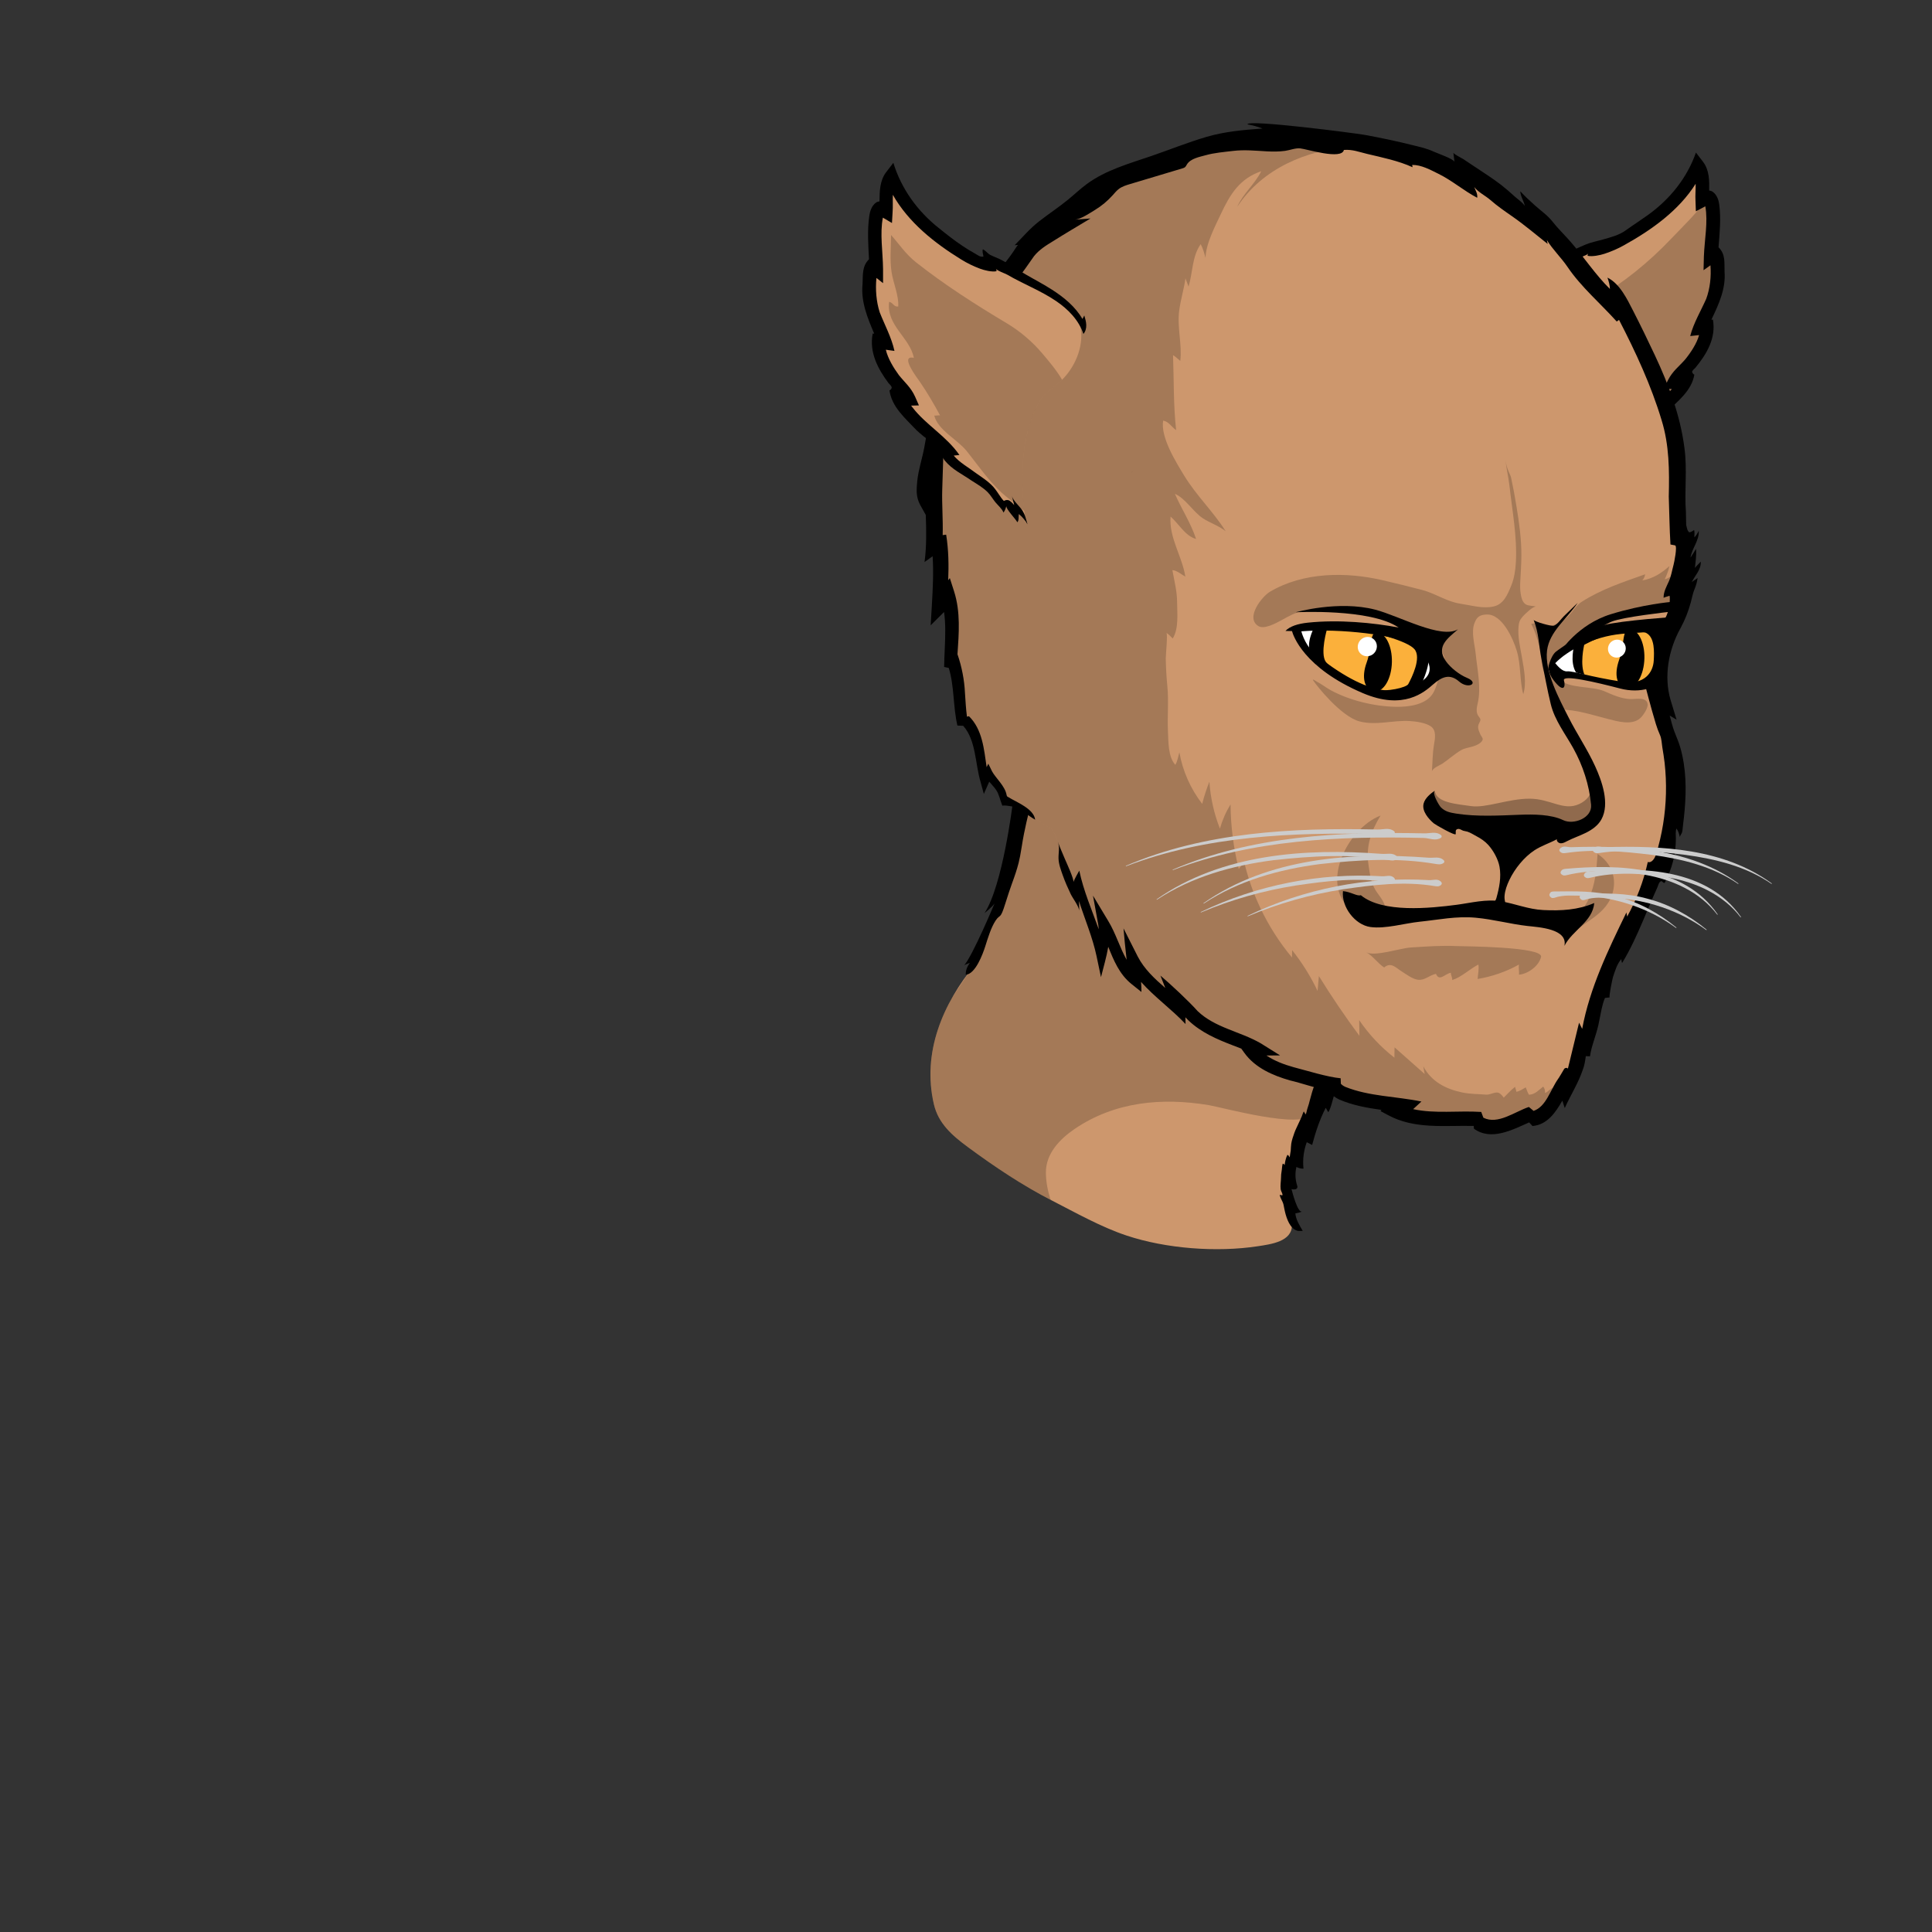 <?xml version="1.0" encoding="UTF-8" standalone="no"?>
<!-- Created with Inkscape (http://www.inkscape.org/) -->

<svg
   version="1.1"
   id="svg3800"
   width="400"
   height="400"
   viewBox="0 0 400 400"
   sodipodi:docname="CaitianHead3.svg"
   inkscape:version="1.3 (0e150ed, 2023-07-21)"
   xmlns:inkscape="http://www.inkscape.org/namespaces/inkscape"
   xmlns:sodipodi="http://sodipodi.sourceforge.net/DTD/sodipodi-0.dtd"
   xmlns="http://www.w3.org/2000/svg"
   xmlns:svg="http://www.w3.org/2000/svg">
  <rect x="0" y="0" width="400" height="400" fill="#333333" stroke="none"/>
  <defs
     id="defs3804" />
  <sodipodi:namedview
     id="namedview3802"
     pagecolor="#ffffff"
     bordercolor="#666666"
     borderopacity="1.0"
     inkscape:showpageshadow="2"
     inkscape:pageopacity="0.0"
     inkscape:pagecheckerboard="0"
     inkscape:deskcolor="#d1d1d1"
     showgrid="false"
     inkscape:zoom="2.1825"
     inkscape:cx="199.54181"
     inkscape:cy="199.7709"
     inkscape:window-width="1784"
     inkscape:window-height="1093"
     inkscape:window-x="2401"
     inkscape:window-y="162"
     inkscape:window-maximized="0"
     inkscape:current-layer="layer1">
    <inkscape:page
       x="0"
       y="0"
       id="page3806"
       width="400"
       height="400"
       margin="0"
       bleed="0" />
  </sodipodi:namedview>
  <g
     inkscape:groupmode="layer"
     id="layer1"
     inkscape:label="Neck">
    <path
       d="m 270.6,233.534 c 3.504,-9.393 8.237,-18.293 12.603,-27.365 l -69.569,-54.875 -5.491,30.848 -6.207,17.475 c -6.757,8.185 -11.067,18.283 -8.588,28.996 0.932,4.032 3.839,6.517 7.065,8.897 5.505,4.06 11.267,7.917 17.376,11.048 4.969,2.548 10.2,5.5 15.455,7.249 8.16,2.717 18.645,3.512 27.161,2.215 2.709,-0.413 7.133,-0.965 7.071,-4.385 -0.045,-2.548 -1.396,-4.537 -1.091,-7.247 0.289,-2.583 1.475,-4.54 2.233,-7.028 0.6,-1.967 1.265,-3.908 1.981,-5.828"
       style="fill:#cd976d;fill-opacity:1;fill-rule:nonzero;stroke:none;stroke-width:1.333"
       id="path3844" />
    <path
       d="m 285.866,207.638 c -0.011,-0.004 -0.125,0.151 -0.133,0.161 -3.985,5.219 -6.399,12.183 -9.179,18.081 -0.673,1.428 -0.752,3.015 -1.536,4.407 -0.18,-0.307 -0.36,-0.615 -0.54,-0.923 -1.272,2.455 -2.105,5.028 -2.815,7.689 -0.371,-0.191 -0.741,-0.381 -1.111,-0.573 -0.645,1.741 -0.879,3.633 -0.679,5.479 -0.507,0.015 -1.017,-0.111 -1.46,-0.359 -0.301,1.229 -0.26,2.541 0.117,3.749 0.053,0.171 0.115,0.352 0.068,0.525 -0.12,0.449 -0.757,0.433 -1.208,0.319 0.127,0.453 1.277,5.097 2.221,4.625 -0.451,0.212 -0.944,0.319 -1.427,0.409 0.141,1.365 0.875,2.469 1.533,3.615 0.007,0.012 -0.875,0.028 -0.973,0.007 -0.312,-0.067 -0.601,-0.205 -0.857,-0.395 -0.576,-0.427 -0.959,-1.076 -1.244,-1.72 -0.364,-0.819 -0.589,-1.697 -0.759,-2.576 -0.093,-0.484 -0.148,-0.915 -0.363,-1.359 -0.22,-0.456 -0.493,-0.92 -0.569,-1.427 0.197,0.011 0.396,0.164 0.581,0.073 -0.011,-0.472 -0.317,-0.761 -0.38,-1.207 -0.113,-0.804 0.06,-1.657 0.068,-2.461 0.005,-0.428 0.032,-0.813 0.111,-1.229 0.099,-0.525 0.084,-1.123 0.235,-1.615 0.193,-0.015 0.277,0.148 0.399,0.267 0.084,-0.632 0.257,-1.536 0.587,-2.091 0.241,0.031 0.335,0.372 0.495,0.525 -0.068,-0.064 0.172,-1.241 0.183,-1.408 0.033,-0.473 0.037,-0.955 0.107,-1.425 0.113,-0.769 0.4,-1.54 0.653,-2.271 0.201,-0.584 0.508,-1.147 0.755,-1.713 0.241,-0.557 0.525,-1.084 0.759,-1.648 0.141,-0.343 0.244,-0.741 0.429,-1.06 0.107,0.219 0.287,0.423 0.388,0.639 0.199,-0.401 0.231,-0.896 0.387,-1.315 0.204,-0.541 0.335,-1.12 0.487,-1.677 0.291,-1.071 0.572,-2.148 0.988,-3.18 1.795,-4.437 3.596,-8.872 5.4,-13.305 0.84,-2.064 1.68,-4.129 2.523,-6.192 0,0 5.759,2.556 5.76,2.557"
       style="fill:#000000;fill-opacity:1;fill-rule:nonzero;stroke:none;stroke-width:1.333"
       id="path3848" />
    <path
       d="m 193.347,228.613 c 0.933,4.032 3.839,6.517 7.065,8.897 5.421,3.997 11.093,7.791 17.097,10.896 -0.587,-1.844 -0.957,-3.72 -0.969,-5.635 -0.025,-3.9 2.849,-6.919 5.903,-9.003 8.351,-5.697 18.133,-6.575 27.86,-4.956 2.648,0.44 19.543,5.112 21.116,1.841 0,0 1.464,-3.043 2.715,-5.641 2.848,-6.345 6.041,-12.555 9.068,-18.844 l -69.569,-54.875 -5.491,30.848 c 0,0 -0.181,0.512 -0.193,0.545 -0.008,0.045 -0.015,0.079 -0.015,0.079 -0.592,3.269 -1.677,6.145 -3.119,8.743 l -2.88,8.108 c -1.38,1.671 -2.9,4.029 -4.683,6.736 -3.848,6.732 -5.741,14.325 -3.905,22.26"
       style="opacity:0.2;fill:#000000;fill-opacity:1;fill-rule:nonzero;stroke:none;stroke-width:1.333"
       id="path3858" />
    <path
       d="m 209.657,166.457 c 0,0 -2.076,16.929 -5.829,22.599 0,0 1.517,-1.199 2.076,-1.996 0,0 -4.391,10.536 -6.307,12.855 0.209,-0.253 0.885,-0.411 1.191,-0.56 -0.537,0.791 -0.864,1.481 -0.839,2.456 2.008,-0.133 3.529,-4.289 4.039,-5.888 0.559,-1.756 1.197,-3.912 2.156,-5.349 0.959,-1.437 0.923,-0.052 1.996,-3.513 1.107,-3.569 1.763,-5.104 2.161,-6.383 0.4,-1.277 0.773,-2.352 1.231,-5.361 0.559,-3.673 1.495,-7.208 1.495,-7.208 z"
       style="fill:#000000;fill-opacity:1;fill-rule:nonzero;stroke:none;stroke-width:1.333"
       id="path4060" />
  </g>
  <g
     id="g3808"
     inkscape:groupmode="layer"
     inkscape:label="Page 1">
    <path
       d="m 310.528,64.276 c 0.289,-1.608 1.049,-3.099 2.385,-4.292 4.639,-4.141 11.271,-5.467 16.149,-9.279 -0.228,0.409 -0.305,1.083 -0.573,1.543 0.072,-0.124 1.731,-0.28 1.969,-0.344 0.767,-0.201 1.513,-0.471 2.243,-0.773 1.477,-0.613 2.883,-1.375 4.241,-2.196 6.029,-3.647 11.829,-8.139 14.539,-14.632 1.431,1.849 0.859,5.027 0.965,7.2 0.369,-0.177 0.941,-0.947 1.331,-0.699 1.075,0.684 0.864,4.013 0.907,5.089 0.099,2.441 -0.424,4.828 -0.472,7.256 0.308,-0.216 0.453,-0.591 0.649,-0.912 0.921,0.752 0.74,3.325 0.751,4.455 0.013,1.661 -0.243,3.135 -0.704,4.721 -0.681,2.343 -2.244,4.377 -2.969,6.593 0.481,-0.044 0.912,-0.379 1.412,-0.408 0.237,2.52 -1.503,5.205 -2.968,7.156 -1.092,1.453 -3.027,2.869 -3.788,4.496 0.675,0.056 1.36,-0.58 1.973,-0.771 0.131,1.983 -3.115,4.688 -4.393,5.876 -1.924,1.787 -4.564,3.149 -6.296,5.085 0.473,0.072 0.993,-0.021 1.355,-0.305 -0.715,0.563 -1.063,1.515 -1.743,2.145 -1.345,1.248 -3.021,2.099 -4.579,3.076 -1.432,0.899 -3.177,1.779 -4.315,3.023 -0.881,0.964 -1.492,2.239 -2.689,2.908 -0.652,-1.727 -2.565,1.463 -2.836,2.052 -0.036,-0.448 -0.279,-0.865 -0.188,-1.321 -0.767,0.905 -1.437,1.797 -1.665,2.808 1.364,-7.811 1.848,-17.693 -2.343,-24.877 -1.056,-1.809 -2.828,-2.699 -4.341,-4.116 -2.924,-2.736 -4.656,-6.943 -4.007,-10.557"
       style="fill:#cd976d;fill-opacity:1;fill-rule:nonzero;stroke:none;stroke-width:1.333"
       id="path3820" />
    <path
       d="m 313.539,58.585 c -1.4,1.071 -2.272,2.299 -3.371,3.596 -0.084,-0.265 -0.176,-0.508 -0.297,-0.777 -0.373,0.968 -0.903,3.02 0.115,3.775 0.508,-0.763 0.612,-1.705 1.189,-2.432 0.533,-0.669 1.259,-1.309 1.885,-1.897 1.611,-1.509 3.556,-2.657 5.557,-3.635 1.708,-0.836 3.468,-1.567 5.199,-2.356 0.86,-0.392 1.716,-0.796 2.552,-1.235 0.533,-0.28 2.132,-0.719 2.448,-1.136 -0.096,0.127 -0.128,0.324 -0.123,0.472 0.961,0.225 2.599,-0.12 3.529,-0.429 1.403,-0.467 2.775,-1.052 4.051,-1.777 5.747,-3.188 11.348,-7.217 14.795,-12.703 0.02,1.156 -0.099,2.376 -0.033,3.513 0,0 0.079,2.188 0.079,2.188 l 1.956,-1.039 c 0.583,3.276 -0.163,6.801 -0.3,10.409 0,0 -0.069,2.821 -0.069,2.821 l 1.432,-1.02 c 0.181,2.332 -0.085,4.797 -0.873,6.937 -1.075,2.447 -2.615,4.977 -3.32,7.715 0,0 1.252,-0.136 1.837,-0.199 -0.472,1.752 -1.748,3.657 -2.895,5.061 -1.233,1.419 -2.583,2.373 -3.547,4.276 0,0 -0.859,1.747 -0.859,1.747 0,0 1.089,0.053 1.659,0.081 -0.124,0.151 -0.249,0.301 -0.364,0.424 -2.897,3.4 -7.188,5.501 -10.131,9.305 0,0 0.643,0.08 1.211,0.152 -1.261,1.376 -3.229,2.34 -4.853,3.455 -1.215,0.779 -2.572,1.533 -3.724,2.683 -0.973,1.011 -1.528,2.095 -2.289,2.771 -0.377,-0.227 -0.835,-0.293 -1.205,-0.08 -0.425,0.259 -0.736,0.553 -1.012,0.865 0.244,-0.832 0.531,-1.811 0.531,-1.811 -0.271,0.925 -1.632,1.971 -2.216,2.759 -0.68,0.916 -0.865,1.811 -1.229,2.863 0.465,-0.72 1.161,-1.523 1.899,-2.024 0.076,0.481 -0.096,1.303 0.273,1.663 0.316,-0.608 2.563,-2.656 2.392,-3.235 0.133,0.453 0.305,0.979 0.585,1.345 0.403,-0.847 1.16,-1.36 1.78,-2.048 0.579,-0.644 1.027,-1.381 1.668,-1.973 0.961,-0.887 2.237,-1.553 3.536,-2.301 1.965,-1.237 4.12,-2.088 5.761,-3.913 0.527,-0.673 0.872,-1.263 1.201,-1.48 0,0 -0.423,-0.488 -0.423,-0.488 1.547,-1.339 3.531,-2.44 5.375,-4.025 2.395,-2.323 5.365,-4.531 5.909,-7.953 -0.036,0.232 -0.456,-0.3 -0.467,-0.44 -0.029,-0.367 0.457,-0.671 0.673,-0.92 2.343,-2.831 4.313,-6.165 3.624,-9.965 0,0 -0.136,0.009 -0.317,0.021 1.496,-3.132 3.011,-6.379 2.727,-9.947 -0.068,-1.74 0.264,-3.573 -1.248,-5.049 0.219,-2.811 0.536,-5.812 0.156,-8.768 -0.081,-0.697 -0.352,-2.007 -1.36,-2.72 -0.152,-0.12 -0.449,-0.225 -0.732,-0.273 0.041,-2.029 0.039,-4.209 -1.259,-5.919 l -1.484,-1.929 c -1.819,5.215 -5.369,9.663 -9.995,12.969 -1.512,1.081 -3.08,2.088 -4.588,3.169 -1.364,0.979 -3.073,1.409 -4.693,1.867 -1.225,0.347 -2.456,0.569 -3.64,1.072 -3.444,1.463 -6.809,3.232 -10.093,5.051 -1.579,0.873 -3.149,1.781 -4.575,2.872"
       style="fill:#000000;fill-opacity:1;fill-rule:nonzero;stroke:none;stroke-width:1.333"
       id="path3824" />
    <path
       d="m 354.212,53.15 c 0.047,-2.428 0.571,-4.815 0.471,-7.256 -0.041,-1.077 0.169,-4.405 -0.907,-5.091 -0.029,-0.019 -0.061,-0.021 -0.093,-0.029 -2.133,3.157 -5.489,6.333 -7.685,8.651 -4.675,4.932 -9.913,9.143 -15.709,12.548 -4.732,2.78 -8.424,5.972 -8.479,11.608 -0.045,4.568 2.039,7.984 4.284,11.456 0.86,1.331 1.749,3.003 3.112,3.812 1.804,1.071 4.652,1.193 6.743,1.605 0.616,0.121 1.26,0.268 1.913,0.404 0.459,-0.583 0.801,-1.273 1.372,-1.721 -0.361,0.284 -0.883,0.377 -1.356,0.304 1.733,-1.935 4.373,-3.297 6.296,-5.084 1.28,-1.188 4.524,-3.895 4.395,-5.876 -0.613,0.189 -1.299,0.827 -1.975,0.771 0.761,-1.627 2.697,-3.043 3.789,-4.496 1.464,-1.951 3.204,-4.636 2.967,-7.156 -0.499,0.029 -0.931,0.364 -1.412,0.408 0.727,-2.216 2.289,-4.251 2.969,-6.593 0.461,-1.587 0.717,-3.06 0.704,-4.721 -0.009,-1.129 0.171,-3.703 -0.749,-4.455 -0.196,0.32 -0.343,0.696 -0.649,0.912"
       style="opacity:0.2;fill:#000000;fill-opacity:1;fill-rule:nonzero;stroke:none;stroke-width:1.333"
       id="path3834" />
    <path
       d="m 258.62,216.34 c 6.319,2.916 28.093,11.26 30.572,11.871 2.723,0.672 16.983,2.911 19.576,2.853 9.111,-0.201 11.503,-3.051 12.452,-3.784 1.049,-0.816 7.219,-11.044 8.121,-16.296 0.461,-2.685 1.628,-4.725 1.943,-6.097 0.375,-1.633 0.745,-3.092 3.037,-8.123 4.595,-10.087 11.544,-23.872 12.033,-31.396 0.359,-5.496 -1.485,-11.573 -2.116,-16.935 -0.345,-2.941 -0.661,-5.667 -0.807,-8.039 0.12,0.267 0.203,0.532 0.203,0.795 0.017,-1.383 -0.536,-3.04 0,-5.211 0.496,-1.513 0.728,-3.095 1.277,-4.613 0.303,-0.833 0.62,-1.773 0.856,-2.729 0.117,-0.244 0.236,-0.489 0.351,-0.725 0.984,-2.023 1.833,-3.769 1.833,-5.875 0,-1.953 0.875,-15.529 -1.996,-29.3 -2.476,-11.879 -8.244,-26.117 -15.615,-34.652 -13.904,-16.099 -42.631,-28.709 -65.4,-28.709 -23.869,0 -70.328,22.623 -70.328,64.096 0,5.121 0.473,10.244 0.659,15.347 0.231,6.312 1.133,12.572 2.011,18.82 0.827,5.896 1.055,11.953 2.503,17.743 0.523,2.092 7.965,18.804 10.524,20.476 2.56,1.672 6.895,2.307 7.907,6.129 1.012,3.823 11.923,20.632 14.315,23.335 8.772,9.909 26.089,21.02 26.089,21.02"
       style="fill:#cd976d;fill-opacity:1;fill-rule:nonzero;stroke:none;stroke-width:1.333"
       id="path3868" />
    <path
       d="m 217.715,171.655 c 1.261,1.607 1.516,3.849 1.963,5.776 0.599,2.584 1.652,5.384 2.899,7.727 -0.027,-0.863 0.16,-1.839 0.583,-2.567 1.255,5.179 3.692,9.887 4.881,15.135 0.511,-1.999 0.799,-4.435 0.436,-6.477 2.215,3.692 3.035,8.769 6.519,11.517 -0.055,-1.369 -0.431,-2.767 -0.541,-4.133 2.045,4.125 6.285,6.999 9.56,10.152 0,-0.613 -0.228,-1.432 -0.464,-2.047 1.336,1.189 2.42,2.636 3.763,3.865 1.588,1.455 3.54,2.431 5.467,3.348 2.399,1.143 5.265,1.816 7.457,3.212 -0.495,-0.015 -0.995,-0.012 -1.484,0.008 2.212,3.076 6.085,4.467 9.517,5.381 2.888,0.769 6.192,1.82 9.137,2.133 -0.329,0.061 -0.723,0.344 -1.015,0.459 0.889,1.477 4.149,2.064 5.672,2.461 2.977,0.779 6.099,0.895 9.017,1.404 -0.787,0.716 -2.363,-0.201 -3.005,0.573 5.821,3.075 12.141,1.716 18.497,2.111 -0.209,0.205 -0.3,0.604 -0.524,0.816 3.041,2.359 8.083,-0.808 11.015,-1.94 -0.061,0.324 0.101,0.756 0.035,1.089 3.773,-0.441 4.86,-4.672 6.728,-7.475 0.173,0.433 0.309,0.856 0.419,1.301 0.763,-1.529 1.657,-3.264 2.164,-4.864 0.475,-1.5 0.431,-3.091 0.868,-4.543 0.345,0.744 0.385,1.647 0.42,2.445 0.261,-2.164 1.216,-4.335 1.712,-6.484 0.484,-2.097 0.749,-4.791 1.815,-6.736 0.311,0.381 0.461,0.845 0.527,1.356 -0.412,-4.032 2.739,-9.297 4.332,-12.764 0.179,0.836 0.068,1.761 0.271,2.564 0.815,-6.059 5.295,-10.683 6.163,-16.549 0.508,-0.039 0.947,0.193 1.239,0.628 0.383,-2.289 0.943,-4.668 1.501,-6.929 0.645,-2.615 0.624,-5.492 1.276,-8.205 0.759,1.023 0.747,2.28 1.273,3.305 -0.031,-2.131 0.073,-3.777 -0.553,-5.651 -0.551,-1.651 -1.269,-3.725 -1.253,-5.5 0.471,0.181 0.852,0.593 1.084,1.003 -0.117,-1.737 -0.744,-3.361 -1.344,-4.913 -1.215,-3.148 -2.055,-6.533 -2.912,-9.797 0.495,0.461 0.877,1.225 1.465,1.56 -1.136,-3.684 -0.841,-7.727 0.148,-11.409 0.925,-3.445 3.28,-6.289 4.039,-9.788 -0.708,0.48 -1.441,0.916 -2.208,1.328 1.795,-1.805 2.14,-4.477 2.779,-6.748 -0.7,0.736 -1.359,1.652 -2.205,2.18 1.252,-3.201 2.424,-6.06 1.377,-9.427 -0.177,0.363 -0.524,0.755 -0.671,1.06 -0.232,-3.08 -0.168,-6.161 -0.311,-9.248 -0.148,-3.192 0.249,-6.499 -0.133,-9.661 -0.691,-5.689 -2.401,-11.227 -4.761,-16.439 -2.251,-4.969 -4.379,-9.953 -7.119,-14.709 0.072,0.564 0.104,1.148 -0.269,1.479 -2.273,-2.82 -5.405,-5.111 -7.552,-7.996 -1.824,-2.451 -3.872,-4.913 -5.711,-7.408 -1.255,-1.704 -2.671,-3.169 -4.332,-4.491 -0.053,0.689 0.125,1.344 0.135,2.012 -1.167,-1.493 -3.084,-2.591 -4.584,-3.732 -3.287,-2.503 -6.209,-4.849 -9.655,-7.077 0.112,0.925 0.66,1.983 0.972,2.832 -3.049,-3.335 -9.503,-5.655 -13.643,-6.908 0.221,0.801 0.941,1.467 1.367,2.167 -2.857,-2.373 -7.593,-3.143 -11.071,-4.036 -2.159,-0.556 -4.213,-0.456 -6.464,-0.535 0.808,0.443 1.459,0.952 2.059,1.64 -2.112,-0.952 -4.387,-1.537 -6.553,-2.328 -1.631,-0.593 -3.823,-1.353 -5.581,-1.228 0.651,0.804 1.509,1.487 2.237,2.247 -2.612,0.636 -5.919,-0.091 -8.665,-0.069 -1.693,0.013 -3.467,0.26 -5.22,0.465 -2.764,0.324 -6.451,1.085 -8.599,2.891 0.649,0.045 1.431,0.06 1.973,0.204 -1.232,-0.327 -4.327,1.137 -5.592,1.481 -1.968,0.535 -3.931,1.088 -5.88,1.688 -2.98,0.917 -7.133,1.776 -9.176,4.345 0.957,-0.223 2.047,-0.536 3.004,-0.56 -1.625,1.952 -4.185,2.581 -6.304,3.805 -2.317,1.337 -4.873,2.917 -6.747,4.843 0.587,0 1.161,-0.095 1.743,-0.163 -2.109,1.279 -3.852,2.397 -5.209,4.459 -1.339,2.035 -2.932,4.091 -4.527,5.943 -3.392,3.94 -5.953,8.097 -8.125,12.78 -3.167,6.829 -4.776,14.455 -6.08,21.883 -0.421,2.399 -2.465,8.097 -1.109,10.448 0.599,-0.643 0.851,-1.508 1.228,-2.277 -0.073,3.851 0.407,7.769 0.072,11.552 0.593,-0.401 0.957,-1.169 0.891,-1.928 0.821,4.791 0.5,9.845 0.176,14.604 0.757,-0.737 1.071,-1.843 1.68,-2.665 1.616,4.94 0.795,10.172 0.657,15.2 0.153,-0.353 0.483,-0.645 0.669,-0.929 1.428,4.119 0.984,8.621 1.873,12.795 0.091,-0.287 0.433,-0.616 0.545,-0.873 3.132,2.895 3.023,8.868 4.033,12.6 0.308,-0.531 0.505,-1.036 0.731,-1.596 0.66,1.249 1.851,2.157 2.499,3.359 0.525,0.972 0.699,2.072 1.108,3.117 -0.021,-0.329 0.133,-0.596 0.157,-0.923 1.217,0.747 3.18,1.205 3.883,2.501"
       style="fill:#cd976d;fill-opacity:1;fill-rule:nonzero;stroke:none;stroke-width:1.333"
       id="path3872" />
    <path
       d="m 260.935,187.973 c -1.455,-3.072 -2.589,-6.296 -3.367,-9.605 l -1.096,1.561 c -1.093,-4.375 -1.664,-8.877 -1.7,-13.387 -0.959,1.561 -1.701,3.253 -2.2,5.015 -1.219,-3.1 -1.957,-6.388 -2.181,-9.711 -0.595,1.493 -1.092,3.027 -1.487,4.585 -2.407,-3.105 -4.045,-6.803 -4.728,-10.673 -0.24,0.853 -0.383,1.847 -0.84,2.603 -1.515,-1.688 -1.423,-4.824 -1.524,-6.963 -0.151,-3.157 0.181,-6.203 -0.123,-9.305 -0.188,-1.92 -0.299,-3.848 -0.329,-5.776 -0.011,-0.604 0.44,-5.099 0.128,-5.3 0.495,0.319 0.909,0.783 1.308,1.176 1.293,-2.057 0.921,-5.2 0.908,-7.556 -0.012,-2.296 -0.581,-4.348 -0.973,-6.599 0.892,0.041 1.889,0.908 2.679,1.348 -0.633,-4.172 -3.421,-8.092 -3.055,-12.437 1.699,1.481 3.027,4.031 5.28,4.635 -1.092,-3.313 -3.031,-6.229 -4.384,-9.339 2.175,0.915 3.771,3.735 5.812,5.075 1.491,0.977 3.312,1.531 4.704,2.671 -2.519,-4.007 -6.061,-7.372 -8.551,-11.455 -1.728,-2.836 -4.972,-7.996 -4.399,-11.455 1.215,0.225 1.733,1.327 2.688,1.968 -0.576,-5.161 -0.449,-10.357 -0.64,-15.519 0.545,0.316 1.008,0.804 1.496,1.193 0.411,-3.333 -0.677,-6.921 -0.224,-10.396 0.297,-2.28 0.988,-4.463 1.299,-6.704 0.229,0.572 0.429,1.197 0.645,1.708 0.868,-2.865 0.704,-6.231 2.509,-8.78 0.487,0.885 0.743,1.892 1.009,2.839 0.015,-2.851 2.024,-6.635 3.189,-9.127 1.907,-4.075 3.908,-7.309 8.34,-8.813 -1.305,2.636 -3.8,4.68 -4.976,7.371 5.227,-7.995 14.455,-11.739 23.336,-12.447 -7.204,-1.384 -14.349,-1.313 -21.573,-1.256 -1.692,0.013 -3.465,0.26 -5.22,0.465 -2.763,0.324 -6.451,1.087 -8.597,2.892 0.649,0.044 1.429,0.059 1.973,0.203 -1.233,-0.327 -4.328,1.137 -5.592,1.481 -1.968,0.535 -3.931,1.088 -5.88,1.688 -2.98,0.917 -7.133,1.776 -9.177,4.345 0.959,-0.223 2.047,-0.536 3.004,-0.56 -1.625,1.952 -4.185,2.583 -6.303,3.805 -2.319,1.339 -4.873,2.917 -6.747,4.843 0.587,0 1.161,-0.095 1.741,-0.161 -2.108,1.279 -3.852,2.396 -5.208,4.459 -1.339,2.033 -2.932,4.089 -4.527,5.941 -3.393,3.94 -5.953,8.097 -8.125,12.78 -3.167,6.831 -4.777,14.455 -6.08,21.883 -0.421,2.399 -2.467,8.097 -1.111,10.448 0.599,-0.643 0.852,-1.507 1.228,-2.277 -0.073,3.852 0.408,7.769 0.072,11.552 0.593,-0.401 0.959,-1.169 0.891,-1.928 0.823,4.791 0.5,9.845 0.176,14.604 0.759,-0.737 1.072,-1.843 1.681,-2.665 1.615,4.941 0.795,10.172 0.656,15.2 0.155,-0.353 0.484,-0.644 0.671,-0.929 1.427,4.119 0.983,8.621 1.873,12.796 0.089,-0.288 0.433,-0.617 0.544,-0.875 3.133,2.895 3.023,8.868 4.035,12.6 0.308,-0.531 0.504,-1.036 0.729,-1.596 0.661,1.249 1.851,2.157 2.5,3.359 0.524,0.972 0.697,2.072 1.108,3.119 -0.023,-0.331 0.132,-0.597 0.156,-0.924 1.219,0.747 3.18,1.205 3.884,2.501 l 5.444,3.489 c 1.261,1.607 1.515,3.849 1.961,5.776 0.599,2.584 1.653,5.385 2.899,7.728 -0.025,-0.864 0.16,-1.84 0.583,-2.568 1.255,5.179 3.692,9.887 4.881,15.135 0.512,-1.999 0.799,-4.435 0.437,-6.477 2.215,3.692 3.033,8.769 6.517,11.517 -0.053,-1.369 -0.429,-2.767 -0.54,-4.133 2.045,4.125 6.285,6.999 9.559,10.152 0,-0.613 -0.227,-1.432 -0.463,-2.045 1.335,1.188 2.42,2.635 3.761,3.864 1.588,1.455 3.541,2.431 5.468,3.348 2.397,1.144 5.264,1.816 7.456,3.212 -0.493,-0.015 -0.993,-0.012 -1.484,0.009 2.213,3.075 6.085,4.465 9.519,5.38 2.887,0.769 6.192,1.82 9.137,2.133 -0.331,0.061 -0.724,0.344 -1.015,0.459 0.889,1.477 4.148,2.064 5.671,2.461 2.979,0.779 6.1,0.895 9.019,1.404 -0.788,0.716 -2.364,-0.201 -3.005,0.573 5.82,3.075 12.14,1.716 18.496,2.111 -0.208,0.205 -0.299,0.604 -0.524,0.816 3.043,2.359 8.083,-0.808 11.016,-1.94 -0.061,0.324 0.101,0.756 0.035,1.089 -0.004,0.015 1.712,-0.509 1.899,-0.641 0.6,-0.42 0.728,-0.708 1.036,-1.401 0.624,-1.399 1.079,-2.917 1.405,-4.411 -0.572,0.295 -0.923,0.851 -1.552,1.079 0.019,-0.489 -0.063,-0.959 -0.387,-1.316 -0.923,0.695 -1.625,1.612 -2.944,1.689 -0.304,-0.467 -0.444,-1.035 -0.669,-1.532 -0.64,0.343 -1.253,0.831 -1.961,0.909 0.001,-0.385 -0.189,-0.653 -0.248,-1.019 -0.831,0.643 -1.592,1.48 -2.348,2.24 -0.213,-0.32 -0.624,-0.789 -0.952,-0.956 -0.761,-0.388 -1.812,0.411 -2.721,0.331 -1.685,-0.149 -3.209,-0.093 -4.908,-0.447 -3.391,-0.704 -6.397,-2.231 -8.072,-5.42 0.095,0.533 0.189,1.067 0.284,1.6 -2.077,-1.841 -4.153,-3.683 -6.231,-5.523 -0.013,0.712 -0.025,1.425 -0.037,2.139 -2.812,-2.192 -5.28,-4.824 -7.288,-7.771 0.016,1.083 0.032,2.164 0.047,3.247 -2.967,-4.004 -5.768,-8.131 -8.391,-12.368 -0.091,1.023 -0.181,2.047 -0.272,3.071 -1.427,-3.001 -3.199,-5.84 -5.269,-8.44 -0.009,0.507 -0.02,1.012 -0.029,1.519 -2.608,-3.125 -4.813,-6.587 -6.556,-10.265"
       style="opacity:0.2;fill:#000000;fill-opacity:1;fill-rule:nonzero;stroke:none;stroke-width:1.333"
       id="path3882" />
    <path
       d="m 322.337,173.751 c -0.099,0.435 0.364,0.828 0.809,0.845 0.445,0.017 0.856,-0.216 1.251,-0.421 1.279,-0.665 2.659,-1.115 3.949,-1.757 1.291,-0.641 2.527,-1.521 3.217,-2.785 1.772,-3.248 0.096,-7.921 -1.308,-10.997 -1.595,-3.495 -3.763,-6.679 -5.496,-10.1 -1.913,-3.775 -5.011,-9.519 -4.457,-13.869 0.501,-3.929 4.135,-6.571 6.345,-9.857 -0.955,0.924 -1.909,1.848 -2.864,2.771 -0.572,0.553 -1.321,1.715 -2.076,1.967 -0.504,0.168 -4.037,-0.853 -4.18,-1.211 1.111,2.801 1.041,5.276 1.621,8.148 0.628,3.111 1.173,6.24 1.928,9.324 0.817,3.337 3.019,6.156 4.66,9.111 1.995,3.596 3.293,7.588 3.684,11.681 0.264,2.768 -3.636,4.239 -5.779,3.201 -2.515,-1.216 -6.18,-1.223 -8.983,-1.117 -4.264,0.161 -8.963,0.433 -13.161,-0.239 -1.291,-0.207 -2.275,-0.399 -3.185,-1.309 -0.381,-0.381 -1.913,-2.976 -1.236,-3.455 -0.919,0.649 -2.024,1.532 -2.328,2.675 -0.415,1.565 1.019,3.183 2.103,4.108 0.339,0.289 4.524,2.693 4.545,2.209 0.021,-0.508 -0.124,-0.877 0.371,-1.025 0.443,-0.132 0.773,0.199 1.155,0.331 0.28,0.097 0.587,0.107 0.877,0.2 0.671,0.216 1.269,0.62 1.889,0.945 0.911,0.48 1.749,1.04 2.441,1.805 1.056,1.168 2.051,2.959 2.332,4.516 0.392,2.168 -0.057,4.379 -0.643,6.48 -0.203,0.728 -0.791,1.26 -1.404,1.684 1.201,-0.017 2.363,0.524 3.555,0.468 -0.235,-0.841 -0.532,-1.691 -0.467,-2.587 0.087,-1.156 0.5,-2.256 0.995,-3.296 1.105,-2.324 3.033,-4.735 5.191,-6.149 1.469,-0.964 3.131,-1.469 4.648,-2.293"
       style="fill:#000000;fill-opacity:1;fill-rule:nonzero;stroke:none;stroke-width:1.333"
       id="path3892" />
    <path
       d="m 314.833,122.862 c 0.004,0.024 0.008,0.048 0.012,0.072 0.127,0.767 0.335,1.763 1.057,2.197 0.595,0.357 1.492,0.247 2.149,0.479 -0.584,-0.207 -2.469,1.661 -2.815,2.067 -0.587,0.691 -0.753,1.123 -0.836,1.987 -0.209,2.193 0.359,4.399 0.721,6.543 0.393,2.332 0.992,5.189 0.257,7.512 -0.785,-2.839 -0.455,-6.033 -1.348,-8.98 -0.788,-2.599 -3.069,-7.675 -6.268,-7.509 -1.392,0.071 -1.985,0.456 -2.491,1.793 -0.723,1.913 0.057,4.343 0.26,6.365 0.328,3.277 1.171,6.981 0.411,10.232 -0.192,0.824 -0.396,1.825 0.108,2.571 0.436,0.647 0.643,0.692 0.236,1.445 -0.496,0.916 -0.195,1.453 0.196,2.399 0.121,0.295 0.576,0.764 0.487,1.101 -0.197,0.735 -1.376,1.211 -2.007,1.404 -0.795,0.244 -1.704,0.345 -2.435,0.763 -1.397,0.8 -2.579,1.925 -3.917,2.813 -0.495,0.327 -2.096,0.931 -2.147,1.639 0.135,-1.892 0.112,-3.636 0.424,-5.519 0.22,-1.332 0.58,-3.048 -0.697,-3.887 -1.091,-0.715 -2.972,-0.976 -4.232,-1.06 -3.507,-0.232 -7.012,0.984 -10.487,0.068 -3.816,-1.007 -8.903,-7.404 -9.609,-8.509 -0.277,-0.435 0.655,0.219 0.736,0.26 1.031,0.523 1.959,1.281 2.981,1.832 3.927,2.113 9.015,3.323 13.463,3.399 2.628,0.045 6.328,-0.417 7.723,-2.939 0.609,-1.103 0.895,-2.321 1.213,-3.528 0.223,-0.839 1.333,-3.143 1.033,-3.884 -0.143,-0.352 -0.328,-0.683 -0.46,-1.035 -0.129,-0.347 -1.419,-1.148 -1.669,-1.473 -2.728,-3.523 -6.999,-4.864 -11.052,-6.08 -1.573,-0.471 -3.075,-1.113 -4.691,-1.404 -3.568,-0.641 -7.771,-0.085 -11.273,0.499 -1.759,0.293 -3.119,1.133 -4.616,1.949 -1.059,0.576 -3.493,1.896 -4.673,1.204 -2.855,-1.675 0.685,-6.151 2.361,-7.14 6.937,-4.092 15.74,-4.143 23.348,-2.372 2.711,0.632 5.403,1.288 8.093,1.992 2.484,0.649 4.496,2.001 6.911,2.641 0.383,0.101 0.777,0.185 1.185,0.244 2.22,0.327 4.491,1.048 6.741,0.556 2.091,-0.457 2.897,-2.445 3.672,-4.332 0.623,-1.515 0.876,-3.252 0.96,-4.884 0.272,-5.32 -0.763,-10.633 -1.341,-15.852 -0.191,-1.72 -0.663,-3.551 -0.799,-5.317 0.072,0.933 0.339,1.813 0.731,2.66 0.207,0.447 0.372,0.773 0.456,1.252 0.405,1.86 0.743,3.739 1.051,5.617 0.564,3.437 1.071,6.943 1.036,10.432 -0.019,1.741 -0.124,3.465 -0.227,5.208 -0.049,0.835 -0.053,1.68 0.076,2.509"
       style="opacity:0.2;fill:#000000;fill-opacity:1;fill-rule:nonzero;stroke:none;stroke-width:1.333"
       id="path3914" />
    <path
       d="m 273.331,130.358 h -4.575 c 0,0 -0.127,7.172 14.869,13.399 8.021,3.331 13.561,-3.921 13.561,-3.921 l -1.471,-5.556 c 0,0 -3.268,-3.104 -7.843,-3.595 -4.576,-0.491 -14.543,-0.327 -14.543,-0.327"
       style="fill:#ffffff;fill-opacity:1;fill-rule:nonzero;stroke:none;stroke-width:1.333"
       id="path3924" />
    <path
       d="m 293.823,142.631 c 0.752,-1.504 3.081,-6.432 1.405,-8.54 -1.676,-2.108 -10.753,-3.603 -13.941,-3.657 -3.189,-0.053 -9.261,-0.428 -9.261,-0.428 0,0 -1.897,3.632 -0.492,5.284 1.405,1.651 10.348,8.008 13.157,8.549 2.811,0.54 8.7,-0.343 9.132,-1.208"
       style="fill:#000000;fill-opacity:1;fill-rule:nonzero;stroke:none;stroke-width:1.333"
       id="path3928" />
    <path
       d="m 291.57,141.629 c 0.683,-1.273 2.795,-5.443 1.275,-7.227 -1.52,-1.784 -9.028,-3.704 -11.916,-3.875 -3.656,-0.216 -6.156,-0.384 -6.156,-0.384 0,0 -1.536,5.173 -0.261,6.911 1.275,1.739 7.549,5.307 10.097,5.764 2.549,0.457 6.569,-0.457 6.961,-1.189"
       style="fill:#fbb03b;fill-opacity:1;fill-rule:nonzero;stroke:none;stroke-width:1.333"
       id="path3932" />
    <path
       d="m 282.958,137.153 c -1.165,3.165 -0.419,5.587 1.409,5.96 1.828,0.373 3.52,-2.049 3.78,-5.412 0.259,-3.363 -1.012,-6.392 -2.84,-6.765 -1.828,-0.373 -1.184,3.052 -2.349,6.217"
       style="fill:#000000;fill-opacity:1;fill-rule:nonzero;stroke:none;stroke-width:1.333"
       id="path3936" />
    <path
       d="m 285.07,133.808 c 0,1.104 -0.888,2.028 -1.983,2.063 -1.095,0.035 -1.983,-0.832 -1.983,-1.937 0,-1.104 0.888,-2.028 1.983,-2.063 1.095,-0.035 1.983,0.833 1.983,1.937"
       style="fill:#ffffff;fill-opacity:1;fill-rule:nonzero;stroke:none;stroke-width:1.333"
       id="path3940" />
    <path
       d="m 234.753,97.312 c -0.257,0.28 -0.516,0.56 -0.787,0.856 0.283,-0.267 0.54,-0.556 0.787,-0.856"
       style="opacity:0.2;fill:#000000;fill-opacity:1;fill-rule:nonzero;stroke:none;stroke-width:1.333"
       id="path3950" />
    <path
       d="m 301.125,33.5 c -0.068,-0.547 -3.729,-1.844 -4.296,-2.109 -1.371,-0.643 -2.841,-0.963 -4.316,-1.329 -3.305,-0.823 -6.637,-1.536 -9.989,-2.139 -1.929,-0.348 -24.252,-3.248 -24.252,-2.18 1.02,0.196 2.176,0.485 3.108,0.865 -3.939,0.296 -7.731,0.608 -11.537,1.717 -3.861,1.127 -7.592,2.643 -11.393,3.947 -4.629,1.588 -9.469,2.912 -13.413,5.811 -1.364,1.003 -2.593,2.176 -3.903,3.249 -1.943,1.595 -4.052,2.968 -6.029,4.516 -1.888,1.477 -3.361,3.233 -5.033,4.921 l 0.676,-0.059 c -0.183,0.236 -0.356,0.477 -0.513,0.727 -1.603,2.468 -3.381,4.547 -5.301,6.845 -3.452,4.252 -6.175,9.023 -8.264,14.029 -2.733,6.575 -4.099,13.5 -5.317,20.392 -0.429,2.277 -1.176,4.445 -1.439,6.819 -0.144,1.724 -0.351,3.232 0.595,5.008 0,0 1.056,1.896 1.165,2.091 0.112,3.291 0.176,6.464 -0.256,9.737 0,0 0.856,-0.612 1.671,-1.195 0.217,3.364 0.039,6.828 -0.168,10.313 l -0.235,3.984 c 0,0 2.568,-2.549 2.773,-2.753 0.168,1.221 0.24,2.477 0.244,3.751 0.015,2.473 -0.191,5.012 -0.232,7.621 0,0 0.507,0.112 0.963,0.213 1.163,3.789 0.869,7.944 1.783,11.923 0,0 0.627,0.029 1.208,0.057 2.669,2.997 2.448,7.789 3.604,11.669 0,0 0.665,2.439 0.664,2.439 0.289,-0.629 0.72,-1.635 1.116,-2.543 0.521,0.615 1.048,1.147 1.415,1.696 0.609,0.843 0.809,2.049 1.317,3.324 -0.107,-0.269 2.407,0.141 2.672,0.252 1.449,0.608 2.731,1.82 4.105,2.601 -0.277,-2.296 -3.928,-3.644 -5.547,-4.668 0,0 -0.127,-0.081 -0.288,-0.183 -0.028,-0.099 -0.053,-0.192 -0.083,-0.293 -0.321,-1.832 -2.289,-3.516 -3.005,-4.863 0,0 -0.776,-1.592 -0.777,-1.592 -0.092,0.197 -0.211,0.447 -0.343,0.721 -0.553,-3.72 -0.859,-7.776 -3.657,-10.544 0,0 -0.181,0.039 -0.42,0.088 -0.215,-1.591 -0.296,-3.241 -0.413,-4.931 -0.117,-2.571 -0.645,-5.407 -1.549,-7.985 0.292,-4.32 0.661,-8.737 -0.7,-13.011 0,0 -0.885,-2.764 -0.885,-2.764 0,0 -0.143,0.193 -0.339,0.459 0.131,-3.107 0.089,-6.264 -0.42,-9.449 0,0 -0.304,0.04 -0.724,0.095 0.096,-3.268 -0.183,-6.408 -0.089,-9.405 l 0.269,-8.636 c 0,0 -0.231,0.495 -0.268,0.572 0.061,-0.316 0.123,-0.632 0.157,-0.928 1.175,-6.263 2.584,-12.789 5.064,-18.563 2.469,-5.995 6.075,-11.179 10.317,-16.031 1.231,-1.511 2.335,-3.173 3.469,-4.767 1.113,-1.375 2.464,-2.196 4.083,-3.187 2.505,-1.584 5.073,-3.08 7.611,-4.613 -1.063,0.081 -2.125,0.163 -3.188,0.244 1.164,-0.089 3.116,-1.4 4.103,-2.001 1.369,-0.835 2.616,-1.869 3.683,-3.064 0.409,-0.457 0.796,-0.943 1.288,-1.309 0.673,-0.504 1.497,-0.755 2.304,-0.996 3.601,-1.08 7.204,-2.159 10.807,-3.237 0.204,-0.061 0.415,-0.127 0.576,-0.267 0.172,-0.149 0.265,-0.368 0.385,-0.563 0.757,-1.224 2.592,-1.544 3.875,-1.901 1.833,-0.512 3.771,-0.659 5.653,-0.888 2.373,-0.289 4.667,-0.041 7.04,0.087 1.247,0.067 2.496,0.068 3.736,-0.099 1.023,-0.137 2.129,-0.616 3.16,-0.517 1.296,0.124 8.597,2.447 9.035,0.321 1.813,-0.131 3.117,0.42 4.823,0.825 3.077,0.732 6.512,1.429 9.393,2.757 -0.045,-0.121 -0.023,-0.347 -0.072,-0.479 1.913,-0.02 3.764,1.021 5.428,1.839 2.843,1.396 5.233,3.503 8.029,4.964 0.121,-0.791 -0.337,-1.52 -0.619,-2.227 0.893,1.141 2.296,1.765 3.368,2.704 1.375,1.205 2.953,2.297 4.455,3.34 2.557,1.776 4.945,3.812 7.392,5.745 -0.071,-0.265 -0.099,-0.541 -0.173,-0.812 1.225,1.999 2.98,3.648 4.291,5.587 2.805,4.147 6.833,7.565 10.172,11.285 0.16,-0.113 0.32,-0.227 0.479,-0.34 3.449,6.673 6.644,13.563 8.812,20.76 1.599,5.179 1.612,10.403 1.484,15.833 0.12,3.232 0.148,6.633 0.351,9.909 0,0 0.413,0.079 0.944,0.179 0.548,0.103 -0.199,3.645 -0.304,4.025 -0.312,1.127 -0.483,2.335 -0.963,3.411 -0.507,1.136 -1.103,2.128 -1.103,3.416 0.383,-0.175 0.867,-0.287 1.239,-0.413 0.253,1.024 -0.329,4.607 -1.389,5.108 0.336,-0.159 0.62,-0.445 0.952,-0.564 0.036,0.547 -0.375,0.876 -0.604,1.316 -0.261,0.503 -0.504,1.02 -0.739,1.536 -0.485,1.065 -0.909,2.163 -1.167,3.307 -0.529,2.143 -0.831,4.395 -0.784,6.663 -1.088,-1.041 -2.179,-2.087 -2.179,-2.087 0,0 1.489,5.636 1.489,5.636 0.5,1.889 1.024,3.773 1.591,5.644 0.241,0.797 0.52,1.527 0.852,2.281 0.345,0.787 0.34,1.671 0.475,2.505 0.173,1.076 0.356,2.144 0.477,3.228 0.237,2.113 0.329,4.244 0.277,6.372 -0.105,4.253 -0.788,8.493 -2.039,12.561 -0.259,0.837 -0.879,1.861 -1.719,1.612 -0.867,3.948 -2.312,7.769 -4.272,11.304 -0.052,-0.287 -0.103,-0.573 -0.153,-0.86 -3.775,7.753 -7.589,15.624 -9.161,24.103 -0.215,-0.427 -0.429,-0.855 -0.644,-1.281 -0.781,3.215 -1.563,6.429 -2.344,9.645 0.136,-0.359 -0.573,-0.383 -0.755,-0.047 -0.099,0.184 -1.208,2.052 -1.233,2.025 -1.663,2.377 -2.476,5.753 -5.084,6.639 -0.492,-0.408 -0.977,-0.812 -0.977,-0.812 -2.927,0.98 -6.423,3.736 -9.419,2.225 -0.227,-0.607 -0.447,-1.195 -0.447,-1.195 -4.723,-0.304 -9.603,0.413 -14.093,-0.579 0.651,-0.6 1.712,-1.577 1.712,-1.577 -5.307,-1.091 -10.815,-1.047 -15.765,-3.037 -0.472,-0.209 -0.811,-0.511 -0.885,-0.628 0,0 -0.011,0.035 -0.025,0.077 -0.024,-0.6 -0.048,-1.225 -0.048,-1.225 -2.783,-0.26 -6.983,-1.585 -9.747,-2.297 -2.023,-0.564 -3.996,-1.321 -5.611,-2.415 l 2.823,-0.024 c 0,0 -4.041,-2.523 -4.041,-2.523 -4.332,-2.484 -9.393,-3.179 -13.027,-6.64 -1.815,-2.043 -5.495,-5.48 -7.709,-7.363 0,0 0.503,1.283 1.005,2.565 -2.22,-1.924 -4.345,-3.905 -5.683,-6.475 0,0 -2.964,-5.86 -2.964,-5.86 0.105,1.472 0.373,4.117 0.648,6.5 -1.427,-2.512 -2.264,-5.505 -3.819,-8.045 l -3.149,-5.236 c 0,0 1.089,6.007 1.089,6.007 0.056,0.312 0.076,0.639 0.104,0.961 -1.455,-4.08 -3.151,-7.956 -4.033,-12.149 -0.389,0.696 -0.867,1.52 -1.219,2.371 0.204,-0.492 -1.489,-4.139 -1.76,-4.787 -0.513,-1.227 -1.025,-2.361 -1.485,-3.628 0.484,1.237 0.132,2.313 0.167,3.537 0.035,1.184 0.503,2.412 0.896,3.524 0.468,1.32 1.04,2.603 1.641,3.867 0.375,0.787 1.788,2.64 1.732,3.475 0.039,-0.581 -0.007,-1.308 -0.035,-2.065 1.252,3.885 2.833,7.583 3.639,11.408 0,0 0.92,4.36 0.919,4.36 0.501,-2.023 1.143,-4.144 1.505,-6.292 1.132,2.809 2.283,5.663 4.796,7.695 0,0 2.071,1.66 2.071,1.66 0.008,-0.649 -0.024,-1.359 -0.077,-2.083 2.807,3.163 6.341,5.663 9.211,8.721 -0.019,-0.424 -0.024,-0.901 -0.033,-1.4 0.217,0.228 0.433,0.456 0.665,0.683 2.621,2.477 5.865,3.872 9.133,5.121 0.608,0.227 1.2,0.452 1.777,0.685 0.303,0.421 0.631,0.879 0.631,0.879 2.261,3.131 5.905,4.681 9.411,5.695 2.392,0.556 5.377,1.619 8.08,2.144 0.004,0.007 0.043,0.065 0.043,0.065 0.633,0.969 1.416,1.404 2.095,1.747 2.736,1.2 5.779,1.743 8.765,2.16 -0.057,0.071 -0.197,0.245 -0.197,0.245 0,0 1.573,0.843 1.573,0.843 5.519,2.991 11.855,2.087 17.727,2.231 0.016,0.317 0.028,0.563 0.028,0.563 3.557,2.6 7.961,0.243 11.44,-1.295 0.36,0.391 0.688,0.747 0.688,0.747 3.021,-0.239 4.779,-2.771 6.185,-5.261 0.2,0.619 0.381,1.187 0.497,1.549 1.171,-2.604 2.816,-5.179 3.753,-7.98 0.341,-0.869 0.479,-1.832 0.607,-2.768 0.488,0.019 0.873,0.033 0.873,0.033 0.235,-1.961 1.171,-4.053 1.727,-6.473 l 0.681,-3.361 c 0.181,-0.807 0.397,-1.579 0.683,-2.251 0.545,-0.063 0.987,-0.113 0.987,-0.113 -0.248,0.029 0.567,-3.881 0.672,-4.201 0.419,-1.26 0.837,-2.729 1.729,-3.729 0.053,0.272 0.036,0.588 0.164,0.811 1.719,-2.808 3.073,-5.817 4.364,-8.84 0.649,-1.521 1.281,-3.049 1.937,-4.567 0.327,-0.756 0.659,-1.509 1.001,-2.259 0.132,-0.287 0.287,-0.913 0.521,-1.117 0.343,-0.3 0.329,-0.192 0.733,0.136 0.056,0.045 0.124,0.093 0.192,0.072 0.055,-0.016 0.087,-0.072 0.113,-0.123 1.452,-2.743 2.271,-5.872 2.268,-8.981 -10e-4,-0.653 -0.1,-1.583 0.12,-2.172 0.353,0.449 0.632,1.219 0.68,1.784 -0.015,-0.168 0.427,-0.761 0.485,-0.988 0.12,-0.464 0.132,-0.983 0.192,-1.459 0.132,-1.037 0.248,-2.077 0.34,-3.119 0.185,-2.129 0.267,-4.271 0.156,-6.407 -0.117,-2.247 -0.449,-4.491 -1.077,-6.653 -0.324,-1.111 -0.789,-2.141 -1.2,-3.217 -0.404,-1.061 -0.663,-2.219 -0.972,-3.323 0.677,0.404 1.423,0.847 1.423,0.847 l -1.244,-4.073 c -1.409,-4.852 -0.468,-10.293 2.039,-14.832 0.941,-1.704 1.625,-3.485 2.147,-5.36 0.248,-0.892 0.397,-1.831 0.749,-2.676 0.325,-0.783 0.559,-1.54 0.661,-2.388 -0.379,0.32 -0.863,0.539 -1.212,0.876 0.651,-1.385 1.976,-2.587 1.863,-4.276 -0.365,0.468 -0.857,0.827 -1.203,1.316 0.135,-1.315 0.34,-2.584 0.229,-3.949 -0.359,0.592 -0.74,1.22 -1.145,1.812 0.295,-1.923 1.827,-3.523 1.713,-5.564 -0.239,0.493 -0.517,1.009 -0.908,1.365 -0.029,-0.448 0.113,-1.141 -0.084,-1.536 0.031,0.061 -0.561,0.396 -0.635,0.415 -0.439,0.115 -0.337,0.121 -0.568,-0.16 -0.231,-0.28 -0.299,-0.933 -0.413,-1.291 -0.019,-0.88 -0.035,-1.764 -0.052,-2.66 -0.331,-4.405 0.307,-8.835 -0.313,-13.296 -0.849,-6.684 -3.255,-13.072 -6.101,-19.139 -1.463,-3.115 -2.963,-6.212 -4.535,-9.273 -1.22,-2.373 -2.741,-5.579 -5.3,-6.831 0.249,0.644 0.513,1.648 0.515,2.353 -3.025,-2.971 -5.451,-6.703 -8.256,-9.901 -1.172,-1.335 -2.517,-2.619 -3.587,-3.995 -1.068,-1.376 -2.419,-2.263 -3.7,-3.419 -1.027,-0.927 -2.091,-1.896 -3.009,-2.915 -0.019,0.972 0.811,2.145 0.957,3.157 -0.076,-0.528 -1.729,-1.708 -2.168,-2.115 -0.873,-0.808 -1.772,-1.588 -2.709,-2.32 -1.843,-1.44 -3.859,-2.677 -5.796,-3.988 -0.687,-0.464 -1.376,-0.924 -2.068,-1.38 -0.293,-0.193 -2.048,-1.059 -2.085,-1.353 0.079,0.632 0.157,1.263 0.236,1.895"
       style="fill:#000000;fill-opacity:1;fill-rule:nonzero;stroke:none;stroke-width:1.333"
       id="path3960" />
    <path
       d="m 223.775,68.184 c -0.243,-1.655 -0.948,-3.2 -2.223,-4.455 -4.427,-4.355 -10.864,-5.873 -15.532,-9.896 0.213,0.424 0.272,1.116 0.521,1.595 -0.067,-0.129 -1.68,-0.331 -1.913,-0.401 -0.743,-0.224 -1.464,-0.519 -2.168,-0.847 -1.427,-0.664 -2.78,-1.477 -4.085,-2.353 -5.795,-3.881 -11.344,-8.623 -13.829,-15.34 -1.44,1.859 -0.96,5.128 -1.117,7.352 -0.355,-0.191 -0.896,-0.992 -1.28,-0.749 -1.067,0.676 -0.941,4.091 -1.009,5.192 -0.156,2.499 0.297,4.956 0.284,7.444 -0.295,-0.229 -0.428,-0.617 -0.612,-0.951 -0.916,0.748 -0.803,3.389 -0.839,4.545 -0.055,1.701 0.16,3.216 0.571,4.853 0.608,2.416 2.084,4.539 2.737,6.825 -0.468,-0.057 -0.881,-0.409 -1.368,-0.452 -0.292,2.575 1.34,5.369 2.721,7.401 1.031,1.516 2.884,3.013 3.588,4.699 -0.66,0.04 -1.313,-0.628 -1.908,-0.837 -0.175,2.027 2.925,4.877 4.144,6.125 1.835,1.877 4.376,3.336 6.02,5.361 -0.464,0.063 -0.969,-0.045 -1.315,-0.345 0.683,0.593 1,1.577 1.648,2.24 1.283,1.311 2.897,2.223 4.392,3.261 1.376,0.956 3.059,1.899 4.137,3.201 0.836,1.009 1.401,2.329 2.553,3.044 0.677,-1.752 2.467,1.561 2.716,2.172 0.047,-0.459 0.295,-0.88 0.217,-1.349 0.725,0.947 1.357,1.875 1.556,2.916 -1.141,-8.033 -1.373,-18.169 2.891,-25.425 1.075,-1.828 2.824,-2.695 4.336,-4.109 2.919,-2.732 4.712,-6.999 4.165,-10.717"
       style="fill:#cd976d;fill-opacity:1;fill-rule:nonzero;stroke:none;stroke-width:1.333"
       id="path3964" />
    <path
       d="m 216.585,59.222 c -1.776,-1.057 -3.621,-2.003 -5.376,-3.096 -1.259,-0.784 -2.588,-1.636 -3.937,-2.336 -0.725,-0.376 -1.509,-0.633 -2.231,-1.003 -0.587,-0.301 -0.952,-0.901 -1.551,-1.176 -0.179,0.488 0.084,1.015 0.119,1.508 -0.733,0.141 -1.169,-0.312 -1.764,-0.637 -0.889,-0.487 -1.752,-1.02 -2.595,-1.585 -1.683,-1.129 -3.28,-2.381 -4.853,-3.657 -4.432,-3.5 -7.788,-8.143 -9.436,-13.528 l -1.495,1.94 c -1.308,1.719 -1.363,3.952 -1.372,6.032 -0.277,0.041 -0.569,0.143 -0.72,0.263 -1.001,0.705 -1.297,2.04 -1.393,2.753 -0.443,3.019 -0.207,6.1 -0.061,8.984 -1.511,1.476 -1.232,3.361 -1.34,5.143 -0.364,3.647 1.035,7.009 2.419,10.255 -0.177,-0.017 -0.311,-0.029 -0.311,-0.029 -0.764,3.875 1.079,7.339 3.295,10.295 0.204,0.26 0.672,0.583 0.635,0.959 -0.013,0.144 -0.436,0.679 -0.467,0.44 0.448,3.519 3.293,5.853 5.573,8.289 1.76,1.669 3.669,2.845 5.145,4.255 0,0 -0.424,0.489 -0.424,0.489 0.316,0.229 0.639,0.843 1.136,1.545 1.557,1.909 3.639,2.833 5.527,4.148 1.249,0.797 2.477,1.512 3.393,2.443 0.612,0.623 1.032,1.389 1.58,2.061 0.589,0.721 1.315,1.265 1.687,2.141 0.283,-0.368 0.464,-0.903 0.604,-1.363 -0.18,0.588 1.963,2.74 2.256,3.372 0.368,-0.361 0.221,-1.207 0.307,-1.697 0.707,0.531 1.367,1.371 1.804,2.119 -0.331,-1.085 -0.489,-2.005 -1.131,-2.961 -0.551,-0.821 -1.853,-1.925 -2.095,-2.88 0,0 0.256,1.009 0.473,1.868 -0.263,-0.325 -0.559,-0.636 -0.965,-0.911 -0.357,-0.228 -0.805,-0.171 -1.179,0.053 -0.727,-0.712 -1.241,-1.835 -2.167,-2.895 -1.095,-1.204 -2.401,-2.012 -3.568,-2.839 -1.557,-1.18 -3.455,-2.217 -4.652,-3.656 0.556,-0.06 1.185,-0.127 1.185,-0.127 -2.779,-3.968 -6.913,-6.224 -9.659,-9.777 -0.108,-0.129 -0.227,-0.287 -0.345,-0.444 0.557,-0.015 1.621,-0.043 1.621,-0.043 0,0 -0.796,-1.809 -0.796,-1.809 -0.893,-1.973 -2.187,-2.983 -3.356,-4.467 -1.085,-1.467 -2.284,-3.448 -2.701,-5.255 0.569,0.079 1.788,0.248 1.788,0.248 -0.621,-2.821 -2.063,-5.451 -3.052,-7.983 -0.716,-2.211 -0.917,-4.743 -0.683,-7.127 l 1.372,1.079 c 0,0 0,-2.891 0,-2.891 -0.045,-3.7 -0.687,-7.328 -0.039,-10.671 l 1.884,1.112 c 0,0 0.129,-2.24 0.129,-2.24 0.091,-1.163 0.004,-2.416 0.053,-3.599 3.228,5.703 8.596,9.965 14.125,13.371 1.228,0.773 2.552,1.407 3.909,1.919 0.9,0.34 2.489,0.735 3.432,0.527 0.009,-0.152 -0.017,-0.355 -0.108,-0.487 0.299,0.435 1.848,0.923 2.361,1.223 3.292,1.921 6.895,3.285 10.059,5.428 2.496,1.688 4.728,3.963 5.677,6.821 0.447,-0.496 0.612,-1.197 0.589,-1.865 -0.023,-0.668 -0.215,-1.317 -0.405,-1.957 -0.128,0.243 -0.257,0.485 -0.385,0.728 -1.469,-2.536 -3.801,-4.464 -6.269,-6.044 -0.415,-0.267 -0.835,-0.524 -1.259,-0.776"
       style="fill:#000000;fill-opacity:1;fill-rule:nonzero;stroke:none;stroke-width:1.333"
       id="path3968" />
    <path
       d="m 208.396,66.901 c -6.359,-3.793 -12.976,-8.023 -18.792,-12.633 -2.084,-1.652 -3.428,-3.704 -5.123,-5.621 0.003,2.641 -0.284,5.044 0.108,7.68 0.34,2.277 1.519,4.828 1.383,7.127 -0.947,0.144 -1.059,-0.825 -1.883,-0.956 -0.647,4.88 4.336,7.428 5.111,11.593 -3.06,-0.665 0.768,4.253 1.275,4.996 1.503,2.199 2.877,4.541 4.151,6.911 -0.363,-0.057 -0.825,0.097 -1.192,0.043 0.72,2.985 4.797,4.976 6.659,7.285 2.695,3.347 5.167,7.128 8.604,9.789 1.083,0.839 2.192,1.835 3.361,2.691 -0.812,-7.528 -0.595,-16.309 3.216,-22.795 1.075,-1.828 2.824,-2.695 4.336,-4.109 0.097,-0.091 0.183,-0.197 0.277,-0.291 -1.195,-2.059 -2.971,-4.104 -4.087,-5.427 -2.1,-2.491 -4.647,-4.637 -7.404,-6.283"
       style="opacity:0.2;fill:#000000;fill-opacity:1;fill-rule:nonzero;stroke:none;stroke-width:1.333"
       id="path3978" />
    <path
       d="m 295.799,167.335 c 0.496,1.24 9.663,5.271 15.811,5.271 6.149,0 18.227,-1.317 18.665,-3.513 0.44,-2.196 -0.219,-5.491 -0.659,-7.247 0,0 0.659,3.073 -2.635,4.611 -3.293,1.537 -5.929,-1.097 -10.321,-1.097 -4.392,0 -9.003,1.976 -12.077,1.537 -3.075,-0.44 -7.327,-0.723 -7.507,-3.216 0,0 -1.716,2.557 -1.277,3.655"
       style="opacity:0.3;fill:#000000;fill-opacity:1;fill-rule:nonzero;stroke:none;stroke-width:1.333"
       id="path3994" />
    <path
       d="m 281.745,185.342 c 4.497,3.721 14.343,2.708 19.876,1.979 2.987,-0.393 6.039,-1.225 9.16,-0.709 2.888,0.476 5.656,1.66 8.735,1.804 3.731,0.176 7.211,-0.012 10.556,-1.455 -0.339,3.881 -4.52,5.619 -6.175,8.868 0.737,-3.544 -5.303,-3.852 -7.676,-4.119 -3.493,-0.392 -7.043,-1.373 -10.7,-1.708 -4.02,-0.367 -7.709,0.431 -11.588,0.829 -3.137,0.323 -7.113,1.531 -10.212,1.097 -3.196,-0.447 -6.016,-4.165 -5.677,-7.431 1.676,0.153 2.928,1.119 3.701,0.844"
       style="fill:#000000;fill-opacity:1;fill-rule:nonzero;stroke:none;stroke-width:1.333"
       id="path4004" />
    <path
       d="m 319.059,198.123 c -0.439,1.885 -2.729,3.528 -4.561,3.672 0.051,-0.679 -0.115,-1.405 -0.017,-2.096 -2.544,1.456 -5.705,2.528 -8.552,2.987 0.053,-0.983 0.32,-1.989 0.157,-2.992 -1.823,0.948 -3.544,2.635 -5.412,3.211 0.033,-0.517 -0.303,-1.007 -0.292,-1.507 -1.188,0.189 -2.389,1.919 -3.08,0.219 -1.461,0.333 -2.281,1.381 -3.711,1.232 -1.111,-0.116 -2.46,-1.148 -3.375,-1.721 -1.208,-0.757 -2.22,-2.027 -3.641,-0.824 -1.299,-0.827 -2.287,-2.363 -3.695,-3.141 1.715,0.948 7.049,-0.86 9.183,-0.992 3.184,-0.197 6.296,-0.448 9.492,-0.295 1.235,0.059 18.005,0.093 17.504,2.248"
       style="opacity:0.2;fill:#000000;fill-opacity:1;fill-rule:nonzero;stroke:none;stroke-width:1.333"
       id="path4014" />
    <path
       d="m 280.427,188.856 c -7.659,-5.003 -1.675,-17.257 5.401,-20.005 -1.967,3.251 -3.072,6.357 -2.499,10.184 0.275,1.835 0.455,3.557 1.429,5.211 0.808,1.372 2.256,2.609 1.997,4.353 -1.267,1.091 -3.984,1.444 -6.329,0.257"
       style="opacity:0.2;fill:#000000;fill-opacity:1;fill-rule:nonzero;stroke:none;stroke-width:1.333"
       id="path4030" />
    <path
       d="m 333.746,185.275 c -1.624,4.703 -6.695,5.644 -9.355,9.439 -0.069,-2.832 3.387,-6.023 4.519,-8.553 1.407,-3.147 1.615,-5.98 1.851,-9.359 2.927,1.893 4.123,5.18 2.985,8.473"
       style="opacity:0.2;fill:#000000;fill-opacity:1;fill-rule:nonzero;stroke:none;stroke-width:1.333"
       id="path4046" />
    <path
       d="m 293.919,141.287 c -3.759,1.987 -8.983,4.127 -21.241,-5.517 -2.265,-1.783 -3.073,-4.393 -3.248,-5.06 8.156,-0.663 19.836,0.825 22.692,2.668 3.759,2.425 5.556,5.923 1.797,7.909 m 9.804,-0.948 c -1.568,-0.645 -3.396,-2.076 -4.369,-3.451 -2.143,-3.023 0.423,-4.769 2.523,-6.6 -3.568,2.096 -12.161,-2.767 -17.16,-4.065 -7.605,-1.976 -16.451,0.54 -16.451,0.54 0,0 15.48,-0.833 21.313,3.167 -5.28,-1.009 -12.455,-1.684 -18.799,-1.013 -2.115,0.223 -3.752,0.769 -4.639,1.712 0,0 0.501,0.007 1.353,0.027 0.228,0.856 2.384,7.617 14.665,12.848 8.465,3.605 12.739,-0.22 14.536,-1.788 1.797,-1.568 3.432,-2.324 5.392,-0.619 1.961,1.705 4.249,0.319 1.635,-0.757"
       style="fill:#000000;fill-opacity:1;fill-rule:nonzero;stroke:none;stroke-width:1.333"
       id="path4056" />
    <path
       d="m 343.452,136.886 c -0.131,2.709 -2.485,5.688 -7.195,4.476 -4.711,-1.212 -10.728,-2.159 -12.167,-2.04 -0.955,0.08 -1.957,-1.119 -2.531,-1.883 2.559,-2.912 8.144,-6.195 14.301,-6.795 2.719,-0.265 4.728,-0.332 6.177,-0.315 0.496,1.521 1.507,4.633 1.413,6.556"
       style="fill:#ffffff;fill-opacity:1;fill-rule:nonzero;stroke:none;stroke-width:1.333"
       id="path4064" />
    <path
       d="m 325.932,133.605 c 0,0 -1.005,3.437 0.377,5.637 0,0 7.915,2.035 9.925,2.699 2.009,0.664 6.029,-0.017 6.784,-1.307 0.753,-1.291 0.503,-9.948 -0.252,-10.793 -0.753,-0.847 -6.156,-0.229 -10.427,1.217 -4.272,1.447 -6.408,2.547 -6.408,2.547"
       style="fill:#000000;fill-opacity:1;fill-rule:nonzero;stroke:none;stroke-width:1.333"
       id="path4068" />
    <path
       d="m 327.991,133.513 c 0,0 -1.02,4.239 0.191,6.445 0,0 7.072,1.272 8.832,1.948 1.761,0.675 5.281,0.016 5.943,-1.271 0.66,-1.285 0.44,-9.944 -0.22,-10.795 -0.661,-0.849 -5.392,-0.263 -9.133,1.161 -3.741,1.423 -5.612,2.511 -5.612,2.511"
       style="fill:#fbb03b;fill-opacity:1;fill-rule:nonzero;stroke:none;stroke-width:1.333"
       id="path4072" />
    <path
       d="m 335.238,136.579 c -1.165,3.216 -0.419,5.605 1.409,5.897 1.828,0.292 3.52,-2.207 3.78,-5.58 0.259,-3.375 -1.012,-6.347 -2.84,-6.639 -1.828,-0.293 -1.184,3.105 -2.349,6.321"
       style="fill:#000000;fill-opacity:1;fill-rule:nonzero;stroke:none;stroke-width:1.333"
       id="path4076" />
    <path
       d="m 342.39,136.767 c -0.125,2.392 -1.867,5.105 -6.461,4.397 -7.125,-1.096 -10.123,-2.273 -11.504,-2.169 -0.917,0.069 -1.879,-1.019 -2.429,-1.692 2.456,-2.58 7.82,-5.507 13.733,-6.064 1.245,-0.117 2.492,-0.211 3.741,-0.261 0.504,-0.021 0.951,-0.157 1.407,0.093 1.757,0.964 1.603,3.988 1.513,5.696 m 3.117,-6.695 1.781,-2.403 c 0,0 -11.703,0.789 -15.184,1.747 -3.481,0.957 -8.56,4.42 -9.941,5.487 -1.152,0.889 -1.949,3.936 -1.459,3.867 0.072,0.571 0.336,1.256 0.956,2.067 2.136,2.797 2.512,1.296 2.136,0.033 -0.377,-1.263 6.468,0.332 11.684,1.691 4.063,1.057 8.165,-0.124 8.793,-2.627 0.629,-2.503 1.544,-8.631 2.037,-9.42 0.143,-0.228 -0.223,-0.363 -0.804,-0.441"
       style="fill:#000000;fill-opacity:1;fill-rule:nonzero;stroke:none;stroke-width:1.333"
       id="path4080" />
    <path
       d="m 323.168,134.749 c 0,0 3.58,-5.489 10.292,-7.568 6.712,-2.079 12.563,-2.564 12.563,-2.564 l -0.484,2.069 c 0,0 -9.46,1.039 -11.82,1.995 -2.36,0.956 -10.551,6.068 -10.551,6.068"
       style="fill:#000000;fill-opacity:1;fill-rule:nonzero;stroke:none;stroke-width:1.333"
       id="path4084" />
    <path
       d="m 336.597,134.233 c 0,1.027 -0.825,1.885 -1.843,1.917 -1.019,0.033 -1.844,-0.773 -1.844,-1.8 0,-1.028 0.825,-1.887 1.844,-1.919 1.017,-0.032 1.843,0.775 1.843,1.801"
       style="fill:#ffffff;fill-opacity:1;fill-rule:nonzero;stroke:none;stroke-width:1.333"
       id="path4088" />
    <path
       d="m 319.148,135.415 c -0.605,-2.223 -1.112,-4.272 -2.123,-6.26 1.037,-0.211 1.536,-0.103 2.373,0.112 0.452,0.116 0.708,0.332 1.228,0.332 1.088,-0.001 2.271,-0.773 3.175,-1.329 1.556,-0.959 2.1,-2.667 3.712,-3.696 4.085,-2.608 8.595,-4.079 13.099,-5.676 -0.076,0.472 -0.268,0.913 -0.593,1.279 2.272,-0.409 3.896,-1.459 5.619,-2.979 -0.167,0.853 -0.585,1.933 -0.973,2.737 1.011,-0.24 1.751,-0.999 2.636,-1.561 -0.039,1.652 0.999,4.545 0.216,6.041 -0.779,1.488 -3.711,1.588 -5.088,1.672 -4.053,0.247 -7.62,0.525 -11.191,2.788 -2.592,1.641 -4.959,3.947 -7.315,5.86 -0.812,0.659 -1.905,1.413 -2.108,2.473 -0.14,0.728 0.508,2.875 0.913,3.315 1.973,2.14 6.788,1.439 9.437,2.591 1.705,0.741 3.413,1.524 5.324,1.624 1.109,0.059 3.391,-0.545 3.641,1.025 0.131,0.812 -0.935,2.376 -1.507,2.9 -1.744,1.6 -4.737,0.684 -6.665,0.201 -3.349,-0.837 -6.521,-1.959 -10.016,-1.947 -0.857,-1.777 -1.447,-3.653 -2.252,-5.423 -0.747,-1.636 -1.552,-3.033 -1.543,-4.949"
       style="opacity:0.2;fill:#000000;fill-opacity:1;fill-rule:nonzero;stroke:none;stroke-width:1.333"
       id="path4098" />
    <path
       d="m 288.623,172.672 c -1.165,0.711 -2.315,0.065 -3.516,0.021 -17.449,-0.411 -35.475,0.341 -51.944,6.652 -0.061,0.031 -0.109,-0.072 -0.044,-0.1 16.315,-6.996 34.493,-7.883 52.024,-7.504 1.207,0.048 2.436,-0.488 3.521,0.372 0.172,0.149 0.151,0.436 -0.041,0.559"
       style="fill:#cccccc;fill-opacity:1;fill-rule:nonzero;stroke:none;stroke-width:1.333"
       id="path4108" />
    <path
       d="m 289.163,177.892 c -0.585,0.383 -1.101,0.253 -1.628,0.181 -7.861,-1.347 -16.033,-0.855 -23.935,0.027 -8.455,1.092 -16.865,3.432 -24.049,8.165 -0.053,0.043 -0.121,-0.049 -0.063,-0.089 13.424,-9.393 30.683,-10.595 46.564,-9.395 1.104,0.103 2.272,-0.363 3.193,0.557 0.152,0.167 0.111,0.439 -0.083,0.553"
       style="fill:#cccccc;fill-opacity:1;fill-rule:nonzero;stroke:none;stroke-width:1.333"
       id="path4112" />
    <path
       d="m 288.647,182.424 c -0.473,0.401 -0.877,0.288 -1.297,0.237 -6.255,-1.055 -12.793,-0.257 -19.041,0.669 -6.743,1.06 -13.345,2.925 -19.643,5.579 -0.06,0.031 -0.111,-0.071 -0.045,-0.099 11.628,-5.596 24.66,-8.161 37.548,-7.387 0.899,0.049 1.849,-0.436 2.563,0.447 0.129,0.177 0.088,0.424 -0.084,0.553"
       style="fill:#cccccc;fill-opacity:1;fill-rule:nonzero;stroke:none;stroke-width:1.333"
       id="path4116" />
    <path
       d="m 298.322,173.469 c -1.165,0.711 -2.315,0.065 -3.516,0.021 -17.449,-0.411 -35.475,0.341 -51.944,6.652 -0.061,0.031 -0.109,-0.072 -0.044,-0.1 16.315,-6.996 34.493,-7.883 52.024,-7.504 1.207,0.048 2.436,-0.488 3.521,0.372 0.172,0.149 0.151,0.436 -0.041,0.559"
       style="fill:#cccccc;fill-opacity:1;fill-rule:nonzero;stroke:none;stroke-width:1.333"
       id="path4120" />
    <path
       d="m 298.862,178.689 c -0.585,0.383 -1.101,0.253 -1.628,0.181 -7.861,-1.347 -16.033,-0.855 -23.935,0.027 -8.455,1.092 -16.865,3.432 -24.049,8.165 -0.053,0.043 -0.121,-0.049 -0.063,-0.089 13.424,-9.393 30.683,-10.595 46.564,-9.395 1.104,0.103 2.272,-0.363 3.193,0.557 0.152,0.165 0.111,0.439 -0.083,0.553"
       style="fill:#cccccc;fill-opacity:1;fill-rule:nonzero;stroke:none;stroke-width:1.333"
       id="path4124" />
    <path
       d="m 298.346,183.221 c -0.473,0.401 -0.877,0.288 -1.297,0.237 -6.255,-1.055 -12.793,-0.257 -19.041,0.669 -6.743,1.06 -13.345,2.925 -19.643,5.579 -0.06,0.031 -0.111,-0.071 -0.045,-0.099 11.628,-5.596 24.66,-8.161 37.548,-7.387 0.899,0.049 1.849,-0.436 2.563,0.447 0.129,0.177 0.088,0.424 -0.084,0.553"
       style="fill:#cccccc;fill-opacity:1;fill-rule:nonzero;stroke:none;stroke-width:1.333"
       id="path4128" />
    <path
       d="m 329.848,175.766 c 0.677,-0.845 1.547,-0.327 2.388,-0.367 11.795,-0.36 24.733,0.276 34.585,7.505 0.055,0.04 -0.009,0.129 -0.065,0.087 -5.273,-3.633 -11.605,-5.153 -17.856,-6.008 -5.853,-0.701 -11.944,-1.251 -17.785,-0.376 -0.392,0.044 -0.779,0.137 -1.211,-0.284 -0.159,-0.145 -0.18,-0.388 -0.056,-0.557"
       style="fill:#cccccc;fill-opacity:1;fill-rule:nonzero;stroke:none;stroke-width:1.333"
       id="path4132" />
    <path
       d="m 327.981,180.993 c 0.285,-0.525 0.668,-0.519 1.039,-0.564 11.021,-0.987 24.453,-0.624 31.432,9.413 0.041,0.055 -0.048,0.12 -0.089,0.063 -3.617,-4.701 -9.184,-7.217 -14.897,-8.228 -5.299,-0.891 -11,-1.213 -16.243,0.057 -0.353,0.073 -0.696,0.192 -1.131,-0.192 -0.165,-0.135 -0.211,-0.368 -0.111,-0.549"
       style="fill:#cccccc;fill-opacity:1;fill-rule:nonzero;stroke:none;stroke-width:1.333"
       id="path4136" />
    <path
       d="m 327.086,185.525 c 0.215,-0.508 0.529,-0.493 0.824,-0.515 4.376,-0.043 8.831,-0.18 13.109,1.037 4.529,1.156 8.72,3.463 12.309,6.421 0.052,0.041 -0.011,0.129 -0.068,0.085 -5.571,-4.071 -12.359,-6.296 -19.223,-6.663 -1.971,0.009 -4.08,-0.247 -5.949,0.428 -0.28,0.048 -0.537,0.159 -0.891,-0.247 -0.147,-0.145 -0.192,-0.367 -0.112,-0.548"
       style="fill:#cccccc;fill-opacity:1;fill-rule:nonzero;stroke:none;stroke-width:1.333"
       id="path4140" />
    <path
       d="m 322.931,175.766 c 0.677,-0.845 1.547,-0.327 2.388,-0.367 11.795,-0.36 24.733,0.276 34.585,7.505 0.055,0.04 -0.009,0.129 -0.065,0.087 -5.273,-3.633 -11.605,-5.153 -17.856,-6.008 -5.853,-0.701 -11.944,-1.251 -17.785,-0.376 -0.392,0.044 -0.779,0.137 -1.211,-0.284 -0.159,-0.145 -0.18,-0.388 -0.056,-0.557"
       style="fill:#cccccc;fill-opacity:1;fill-rule:nonzero;stroke:none;stroke-width:1.333"
       id="path4144" />
    <path
       d="m 323.15,180.444 c 0.285,-0.525 0.668,-0.519 1.039,-0.564 11.021,-0.987 24.452,-0.624 31.432,9.413 0.041,0.055 -0.048,0.12 -0.089,0.063 -3.617,-4.701 -9.184,-7.217 -14.897,-8.228 -5.299,-0.891 -11,-1.213 -16.243,0.057 -0.353,0.073 -0.696,0.192 -1.131,-0.192 -0.165,-0.135 -0.211,-0.368 -0.111,-0.549"
       style="fill:#cccccc;fill-opacity:1;fill-rule:nonzero;stroke:none;stroke-width:1.333"
       id="path4148" />
    <path
       d="m 320.827,185.086 c 0.215,-0.508 0.529,-0.493 0.824,-0.515 4.376,-0.043 8.831,-0.18 13.109,1.037 4.529,1.156 8.72,3.463 12.309,6.421 0.052,0.041 -0.011,0.129 -0.068,0.085 -5.571,-4.071 -12.359,-6.296 -19.223,-6.663 -1.971,0.009 -4.08,-0.247 -5.949,0.428 -0.28,0.048 -0.537,0.159 -0.891,-0.247 -0.147,-0.145 -0.192,-0.367 -0.112,-0.548"
       style="fill:#cccccc;fill-opacity:1;fill-rule:nonzero;stroke:none;stroke-width:1.333"
       id="path4152" />
  </g>
</svg>
